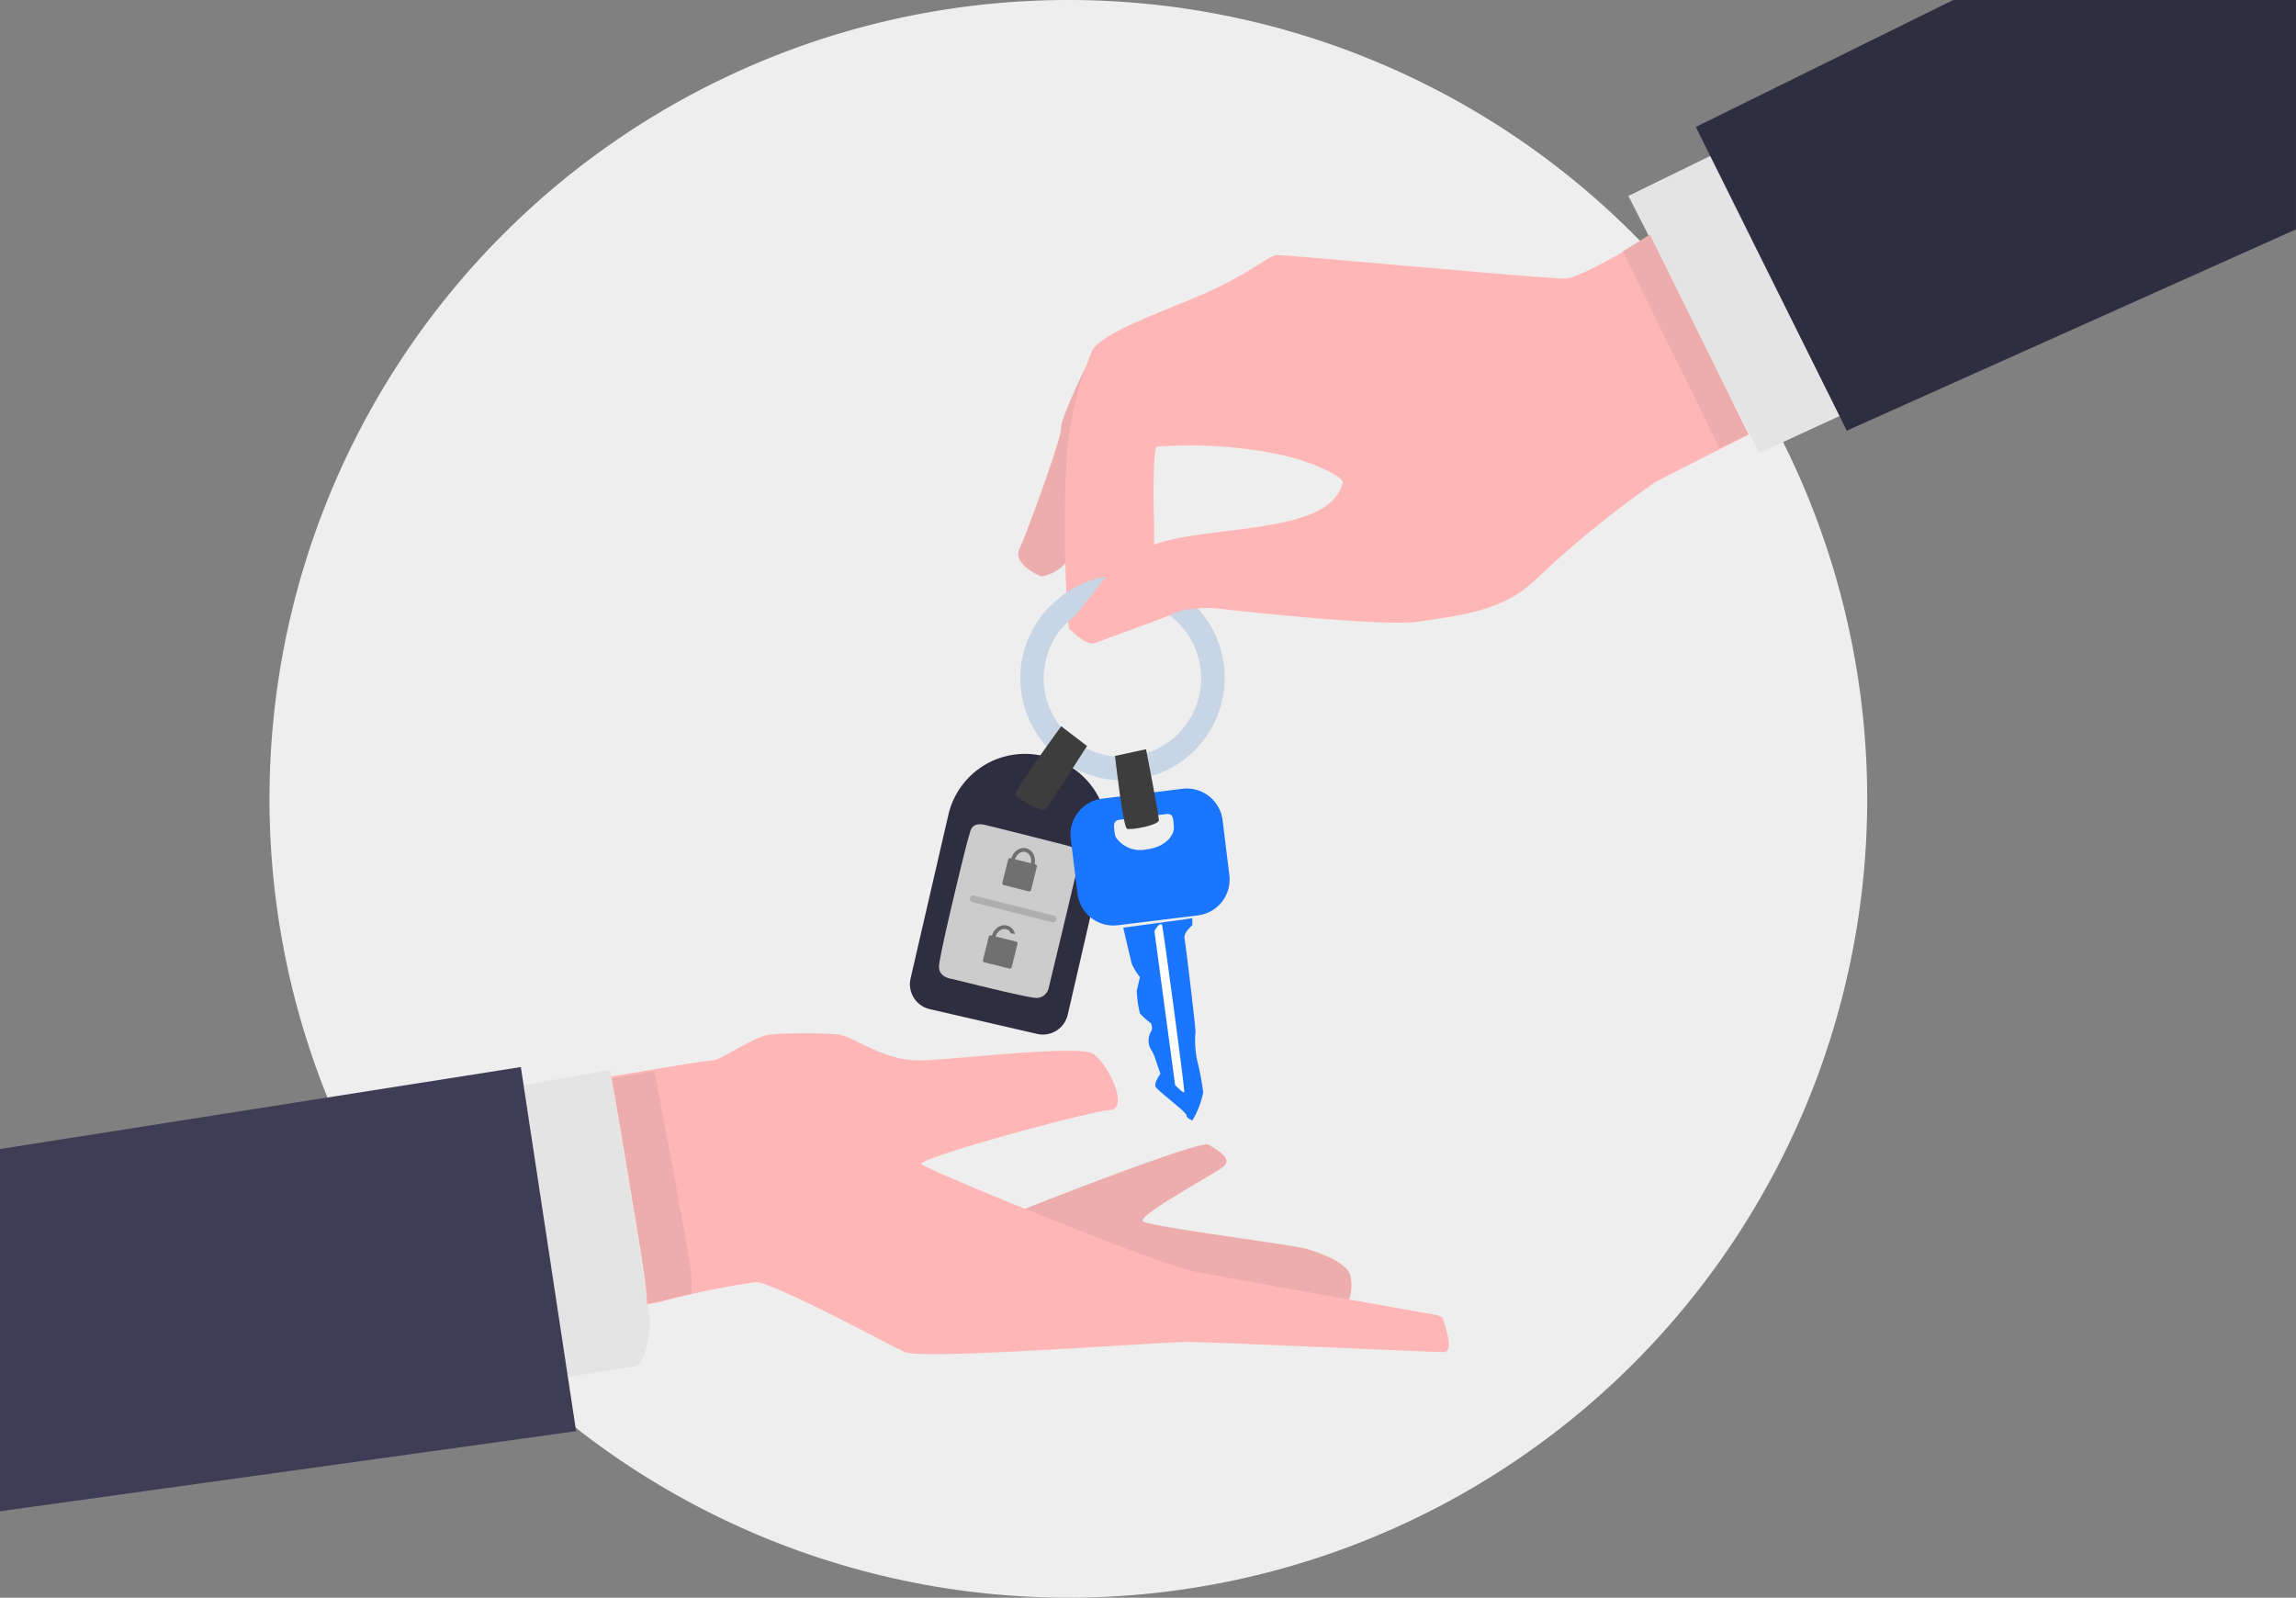 <svg xmlns="http://www.w3.org/2000/svg" width="170.627" height="118.735" viewBox="0 0 170.627 118.735">
  <rect x="0" y="0" width="170.627" height="118.735" fill="#808080" stroke="none"/>
  <g id="Group_51" data-name="Group 51" transform="translate(0)">
    <path id="Path_2853" data-name="Path 2853" d="M59.367,0A59.367,59.367,0,1,1,0,59.367,59.367,59.367,0,0,1,59.367,0Z" transform="translate(20.027)" fill="#eee"/>
    <g id="keys_illustration_-_afk" data-name="keys illustration - afk">
      <path id="Path_2524" data-name="Path 2524" d="M12999.3,6100.359s13.666-5.422,14.313-5.023,1.833,1.041,1.089,1.637-6.5,3.671-5.951,4.068,11.188,1.741,12.144,2.036c.888.279,2.83.919,3.214,1.873a3.022,3.022,0,0,1-.145,2.1l-1.493-.247s-11.267-2.06-11.447-2.06S12999.3,6100.359,12999.3,6100.359Z" transform="translate(-12923.794 -6010.268)" fill="#edadad"/>
      <path id="Path_2515" data-name="Path 2515" d="M12983.956,5732.561c-.253,0-2.817,5.421-2.732,6.059s-2.557,7.861-3.1,9.01,1.6,2.042,1.6,2.042,2-.1,2.746-2.775c.4-.946.161-3.637.344-6.184a48,48,0,0,1,.687-5.6C12984.215,5731.922,12983.956,5732.561,12983.956,5732.561Z" transform="translate(-12902.365 -5706.836)" fill="#edadad"/>
      <path id="Ellipse_159" data-name="Ellipse 159" d="M7.5,1.422A6.082,6.082,0,1,0,13.586,7.5,6.082,6.082,0,0,0,7.5,1.422M7.5,0A7.5,7.5,0,1,1,0,7.5,7.5,7.5,0,0,1,7.5,0Z" transform="translate(75.99 42.813)" fill="#707070" opacity="0.27"/>
      <path id="Path_2512" data-name="Path 2512" d="M13278,5573.792l27.918-13.623h21.544v14.438l-39.729,18.287Z" transform="translate(-13156.987 -5559.233)" fill="#e4e4e4"/>
      <path id="Path_2514" data-name="Path 2514" d="M13056.478,5671.04s-5.094,3.095-6.255,3.16-20.314-1.74-21.474-1.74c-.587,0-1.809,1.212-4.986,2.667-3.025,1.383-8.006,2.993-8.777,4.464a25.056,25.056,0,0,0-1.9,8.285,92.025,92.025,0,0,0,.183,12.313,10.989,10.989,0,0,1,2.247-3.088,10.148,10.148,0,0,1,4.085-3.148v-1.761c-.066-1.468-.075-5.4.215-5.5a33,33,0,0,1,8.9.541c2.778.548,4.992,1.765,4.909,2.122-.99,4.16-10.765,3-14.632,4.869a13.489,13.489,0,0,0-5.72,5.966s1.291,1.356,1.935,1.1,5.354-1.935,6-2.257a8.413,8.413,0,0,1,3.031-.324c.517.065,12.382,1.422,15.154.97s6.064-.665,8.642-3.178a75.287,75.287,0,0,1,8.769-7.141c1.163-.647,6.964-3.548,6.964-3.548Z" transform="translate(-12933.837 -5653.499)" fill="#ffb6b6"/>
      <path id="Path_2511" data-name="Path 2511" d="M13354.276,5560H13328.8l-19.129,9.436,11.222,22.569,33.381-14.961Z" transform="translate(-13183.649 -5560)" fill="#2f2e41"/>
      <path id="Rectangle_360" data-name="Rectangle 360" d="M5.846,0h.293a5.846,5.846,0,0,1,5.846,5.846v12.48a1.9,1.9,0,0,1-1.9,1.9H1.9a1.9,1.9,0,0,1-1.9-1.9V5.846A5.846,5.846,0,0,1,5.846,0Z" transform="translate(71.792 54.859) rotate(13)" fill="#2f2e41"/>
      <path id="Path_2518" data-name="Path 2518" d="M12953.7,5947.18c0-.821,2.049-9.193,2.2-9.628s.131-1.183,1.294-.9,5.815,1.453,6.224,1.574a1.021,1.021,0,0,1,.647,1.232c-.131.646-2.212,9.29-2.212,9.29a.928.928,0,0,1-1.043.735c-.894-.08-6.131-1.4-6.131-1.4S12953.7,5948,12953.7,5947.18Z" transform="translate(-12883.919 -5875.332)" fill="#ccc"/>
      <path id="Rectangle_361" data-name="Rectangle 361" d="M3.784,1.714c-.61,0-.479.573-.479,1.183a2.184,2.184,0,0,0,2.2,1.246c1.1.024,2.118-.565,2.212-1.395,0-.61.129-1.029-.479-1.029L3.784,1.714M2.686,0h6a2.686,2.686,0,0,1,2.684,2.686V6.793A2.686,2.686,0,0,1,8.688,9.479h-6A2.686,2.686,0,0,1,0,6.793V2.686A2.686,2.686,0,0,1,2.686,0Z" transform="translate(79.246 59.678) rotate(-7)" fill="#1a76ff"/>
      <path id="Path_2519" data-name="Path 2519" d="M13040.4,5981.518s.56,2.438.646,2.73a4.993,4.993,0,0,0,.591.94l-.236,1.025a8.222,8.222,0,0,0,.236,1.674,5.13,5.13,0,0,0,.819.733s.179.411,0,.616a1.459,1.459,0,0,0-.178.734,1.222,1.222,0,0,0,.176.588,3.27,3.27,0,0,1,.353.792l.353,1.026s-.5.676-.353.97,2.291,1.878,2.291,2.114.439.381.439.381a6.658,6.658,0,0,0,.8-2.068,18.572,18.572,0,0,0-.454-2.423,7.236,7.236,0,0,1-.116-2.113c0-.382-.728-6.473-.816-6.916s.58-.976.58-.976v-.526Z" transform="translate(-12956.923 -5912.577)" fill="#1a76ff"/>
      <path id="Path_2520" data-name="Path 2520" d="M13056.461,6003.669l-1.538-11.448s.47-.848.582-.375,1.7,12.229,1.632,12.343S13056.461,6003.669,13056.461,6003.669Z" transform="translate(-12969.132 -5923.029)" fill="#fff"/>
      <path id="Path_2522" data-name="Path 2522" d="M12512,6071.253l45.353-7.847s2.942,17.328,2.942,18.745-.546,3.27-1.089,3.27-47.206,7.63-47.206,7.63Z" transform="translate(-12512.001 -5983.88)" fill="#e4e4e4"/>
      <path id="Path_2523" data-name="Path 2523" d="M12800.5,6046.136s6.961-1.2,7.545-1.2,3.272-1.927,4.36-1.927a33.633,33.633,0,0,1,5.03,0c1.257.253,3.438,2.012,6.12,1.927s11.652-1.172,12.741-.5,2.768,4.107,1.259,4.191-14.421,3.6-14,4.023,17.353,7.378,20.288,7.966,16.768,3.017,17.187,3.1,1.237.114,1.314.495.875,2.4,0,2.4-17.39-.759-19.064-.759-19.7,1.353-20.96.759-9.8-5.2-11.065-5.2a60.545,60.545,0,0,0-7,1.436,9.135,9.135,0,0,1-1.065.195s-.179-2.114-.847-6.338S12800.5,6046.136,12800.5,6046.136Z" transform="translate(-12755.08 -5966.13)" fill="#ffb6b6"/>
      <path id="Path_2521" data-name="Path 2521" d="M12512,6068.024l38.708-6.093,4.106,27.06-42.812,5.952Z" transform="translate(-12512.001 -5982.633)" fill="#3f3d56"/>
      <path id="Path_2851" data-name="Path 2851" d="M-9570.039,12935.406l3.146-.539s2.766,14.41,2.766,15.4v1.137l-3.3.77s-.052-1.275-.089-1.519S-9570.039,12935.406-9570.039,12935.406Z" transform="translate(9615.528 -12855.265)" fill="#edadad"/>
      <path id="Path_2852" data-name="Path 2852" d="M-9092.668,12541.5l-2.021,1.256,7.19,14.611,2.16-1.032Z" transform="translate(9215.278 -12524.065)" fill="#edadad"/>
      <path id="Ellipse_469" data-name="Ellipse 469" d="M9,.014A7.584,7.584,0,1,1,0,7.545a4.935,4.935,0,0,1,.033-.812c.056-.477.188-1.1.188-1.1h0A7.445,7.445,0,0,1,2.08,2.162C2.053,3.088,2,5.751,2,5.751a10.521,10.521,0,0,0-.258,1.717A5.846,5.846,0,1,0,7.584,1.623,4.3,4.3,0,0,1,8.914,0Z" transform="matrix(0.799, 0.602, -0.602, 0.799, 81.848, 39.868)" fill="#c7d5e5"/>
      <path id="Path_2516" data-name="Path 2516" d="M13036.5,5901.8l2.306-.5s.954,4.884.954,5.265-2.062.764-2.366.646S13036.5,5901.8,13036.5,5901.8Z" transform="translate(-12953.638 -5845.621)" fill="#3d3d3d"/>
      <path id="Path_2517" data-name="Path 2517" d="M0,.194,2.406,0s.853,5.105.853,5.528S1.2,6.382.894,6.253,0,.194,0,.194Z" transform="translate(78.993 53.829) rotate(42)" fill="#3d3d3d"/>
      <path id="Path_2879" data-name="Path 2879" d="M0,0,5.86,1.756" transform="translate(72.332 66.798) rotate(-2.522)" fill="none" stroke="#afadad" stroke-linecap="round" stroke-width="0.5"/>
      <g id="Group_10479" data-name="Group 10479" transform="translate(75.195 62.775) rotate(14)">
        <path id="Path_2880" data-name="Path 2880" d="M.142,0H2.063A.142.142,0,0,1,2.2.142V1.921a.142.142,0,0,1-.142.142H.142A.142.142,0,0,1,0,1.921V.142A.142.142,0,0,1,.142,0Z" transform="translate(0 0.996)" fill="#707070"/>
        <path id="Ellipse_330" data-name="Ellipse 330" d="M.892,0H.944a.84.84,0,0,1,.577.3,1.022,1.022,0,0,1,.113.161h0a1.148,1.148,0,0,1,.146.566h0s-.006.125-.012.147a2.068,2.068,0,0,1-.116.383L1.4,1.429a.871.871,0,0,0,.095-.4A.829.829,0,0,0,1.3.485a.547.547,0,0,0-.409-.2Zm0,0V.284a.547.547,0,0,0-.414.2.829.829,0,0,0-.194.543.872.872,0,0,0,.094.4l-.253.129a1.163,1.163,0,0,1-.1-.3C.021,1.262,0,1.029,0,1.011A1.054,1.054,0,0,1,.47.123.794.794,0,0,1,.843,0Z" transform="translate(0.211 0)" fill="#707070"/>
      </g>
      <g id="Group_10480" data-name="Group 10480" transform="translate(73.755 68.513) rotate(14)">
        <path id="Path_2880-2" data-name="Path 2880" d="M.142,0H2.063A.142.142,0,0,1,2.2.142V1.921a.142.142,0,0,1-.142.142H.142A.142.142,0,0,1,0,1.921V.142A.142.142,0,0,1,.142,0Z" transform="translate(0 0.996)" fill="#707070"/>
        <path id="Ellipse_330-2" data-name="Ellipse 330" d="M.892,0H.944a.84.84,0,0,1,.577.3,1.022,1.022,0,0,1,.113.161h0L1.3.488A.486.486,0,0,0,1.148.34.582.582,0,0,0,.89.284V0Zm0,0V.284a.547.547,0,0,0-.414.2.829.829,0,0,0-.194.543.872.872,0,0,0,.094.4l-.253.129a1.163,1.163,0,0,1-.1-.3C.021,1.262,0,1.029,0,1.011A1.054,1.054,0,0,1,.47.123.794.794,0,0,1,.843,0Z" transform="translate(0.211 0)" fill="#707070"/>
      </g>
    </g>
  </g>
</svg>
